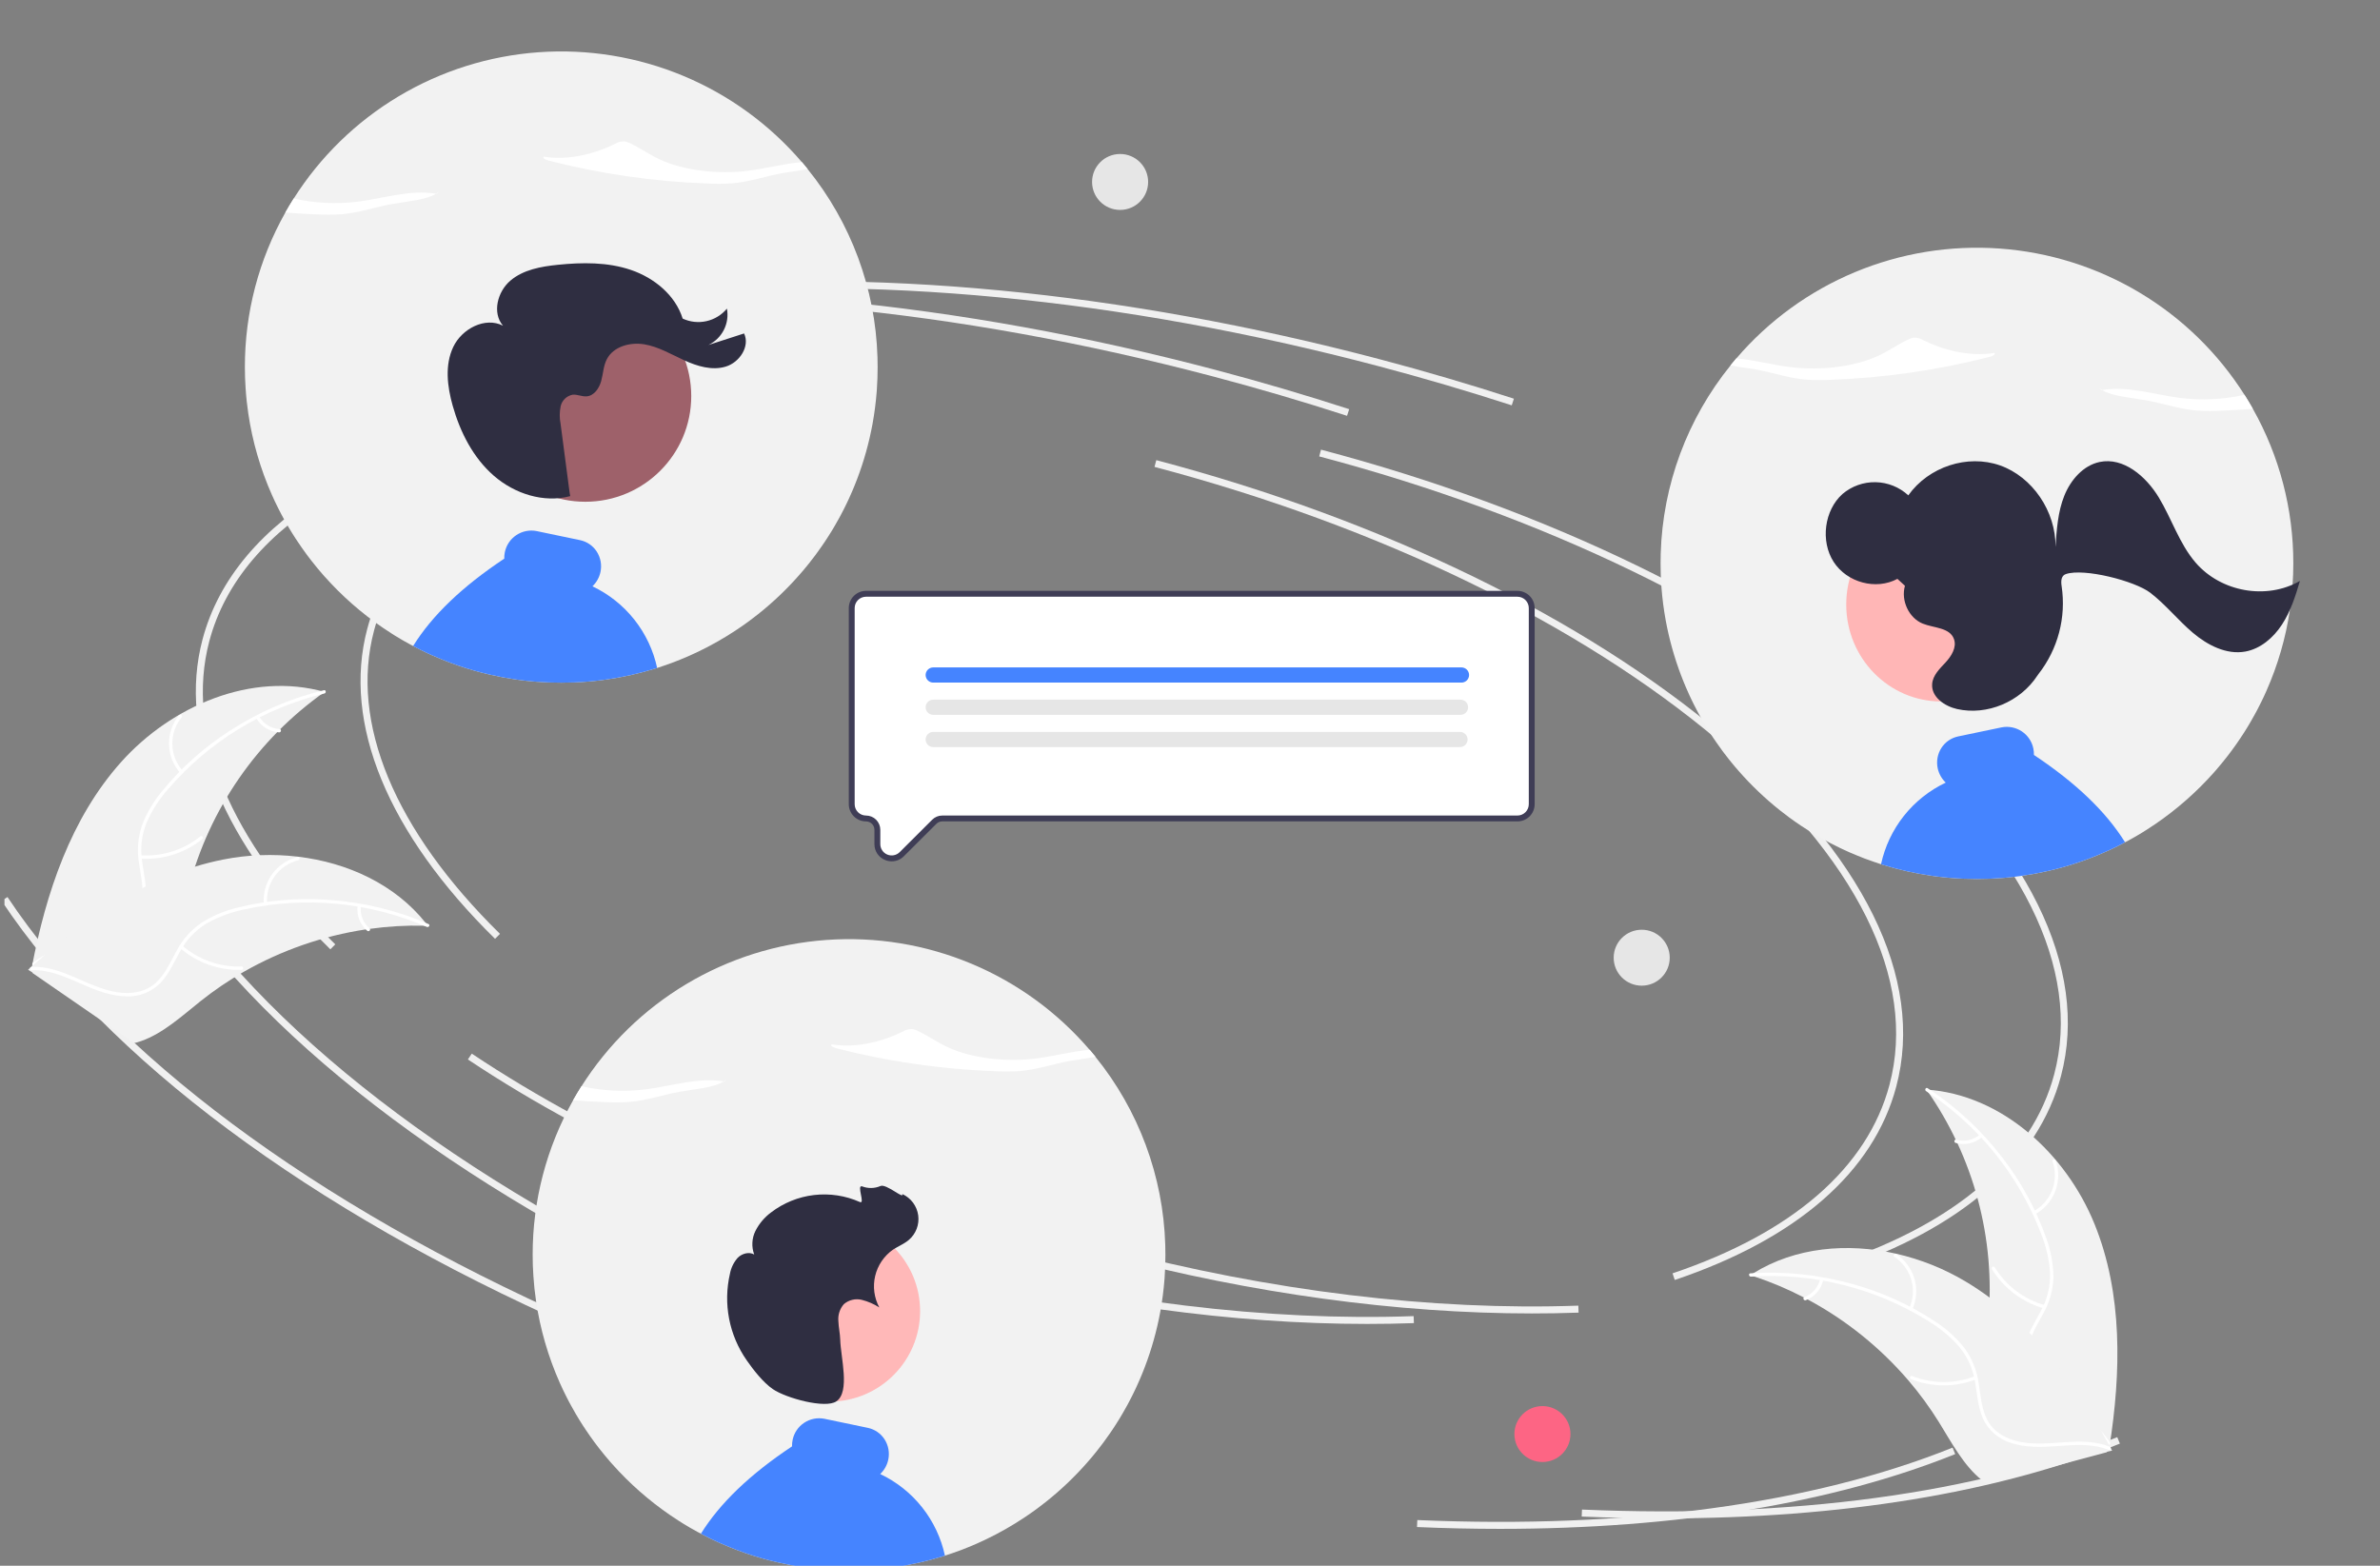 <svg width="266" height="175" viewBox="0 0 266 175" fill="none" xmlns="http://www.w3.org/2000/svg">
<rect x="0" y="0" width="266" height="175" fill="#808080" stroke="none"/>
<g clip-path="url(#clip0_6528_2854)">
<path d="M55.33 104.931C43.32 93.136 38.248 80.83 41.047 70.282C44.639 56.745 60.596 47.385 84.828 44.603L84.917 45.38C61.023 48.123 45.309 57.273 41.804 70.482C39.08 80.748 44.079 92.784 55.879 104.374L55.33 104.931Z" fill="#F0F0F0"/>
<path d="M171.204 146.801C156.215 146.801 139.927 144.579 123.749 140.306C103.742 135.021 85.397 127.045 70.699 117.239L71.135 116.59C85.762 126.348 104.025 134.288 123.949 139.55C141.954 144.306 160.094 146.51 176.402 145.928L176.43 146.709C174.708 146.771 172.966 146.802 171.204 146.801Z" fill="#F0F0F0"/>
<path d="M205.589 141.887L205.338 141.147C218.743 136.625 227.128 129.34 229.585 120.08C232.708 108.309 225.922 94.648 210.477 81.616C194.953 68.517 172.567 57.648 147.441 51.012L147.642 50.257C172.877 56.922 195.372 67.847 210.983 81.019C226.672 94.257 233.547 108.201 230.342 120.28C227.814 129.806 219.255 137.277 205.589 141.887Z" fill="#F0F0F0"/>
<path d="M82.494 147.128C53.042 134.096 30.347 117.188 18.59 99.519L19.242 99.087C30.918 116.633 53.494 133.441 82.811 146.414L82.494 147.128Z" fill="#F0F0F0"/>
<path d="M186.047 169.705C183.009 169.705 179.919 169.637 176.777 169.502L176.811 168.721C200.256 169.734 220.942 166.935 236.636 160.625L236.929 161.349C223.238 166.853 205.788 169.705 186.047 169.705Z" fill="#F0F0F0"/>
<path d="M168.959 45.304C164.091 43.723 159.084 42.251 154.077 40.928C125.263 33.318 96.939 30.615 72.165 33.115L72.086 32.338C96.952 29.83 125.373 32.538 154.277 40.172C159.298 41.499 164.32 42.975 169.201 44.561L168.959 45.304Z" fill="#F0F0F0"/>
<path d="M36.922 106.104C24.912 94.308 19.84 82.003 22.639 71.454C26.23 57.917 42.188 48.558 66.419 45.775L66.509 46.552C42.615 49.295 26.901 58.445 23.396 71.654C20.672 81.92 25.67 93.957 37.471 105.547L36.922 106.104Z" fill="#F0F0F0"/>
<path d="M152.798 147.973C137.809 147.973 121.521 145.751 105.342 141.478C85.335 136.193 66.991 128.217 52.293 118.411L52.728 117.762C67.356 127.52 85.619 135.46 105.543 140.722C123.548 145.478 141.688 147.682 157.996 147.1L158.024 147.881C156.302 147.943 154.56 147.973 152.798 147.973Z" fill="#F0F0F0"/>
<path d="M187.18 143.059L186.929 142.319C200.335 137.797 208.719 130.512 211.177 121.252C214.3 109.481 207.514 95.82 192.069 82.788C176.545 69.689 154.159 58.82 129.033 52.184L129.234 51.429C154.469 58.094 176.964 69.019 192.574 82.191C208.264 95.429 215.139 109.373 211.934 121.452C209.406 130.978 200.847 138.449 187.18 143.059Z" fill="#F0F0F0"/>
<path d="M64.088 148.3C34.636 135.268 11.941 118.36 0.184 100.691L0.836 100.259C12.512 117.805 35.088 134.613 64.405 147.585L64.088 148.3Z" fill="#F0F0F0"/>
<path d="M167.64 170.877C164.602 170.877 161.513 170.809 158.371 170.674L158.405 169.893C181.85 170.906 202.535 168.107 218.23 161.797L218.523 162.522C204.832 168.026 187.382 170.877 167.64 170.877Z" fill="#F0F0F0"/>
<path d="M150.551 46.476C145.683 44.895 140.676 43.423 135.669 42.1C106.855 34.49 78.53 31.788 53.757 34.288L53.678 33.51C78.544 31.002 106.965 33.711 135.869 41.345C140.89 42.671 145.911 44.148 150.793 45.733L150.551 46.476Z" fill="#F0F0F0"/>
<path d="M13.536 85.173C19.164 78.876 28.143 75.039 36.28 77.336C28.773 82.636 23.388 90.414 21.076 99.294C20.197 102.722 19.577 106.626 16.719 108.722C14.941 110.026 12.586 110.337 10.399 110.04C8.213 109.743 6.145 108.895 4.105 108.054L3.557 108.102C5.135 99.813 7.907 91.469 13.536 85.173Z" fill="#F2F2F2"/>
<path d="M36.253 77.511C29.45 79.155 23.339 82.895 18.788 88.2C17.788 89.325 16.972 90.6 16.37 91.979C15.827 93.34 15.659 94.822 15.884 96.27C16.067 97.625 16.411 98.989 16.261 100.364C16.173 101.067 15.938 101.743 15.57 102.349C15.202 102.955 14.71 103.476 14.126 103.878C12.697 104.919 10.979 105.386 9.282 105.784C7.399 106.226 5.435 106.655 3.9 107.904C3.714 108.056 3.489 107.759 3.675 107.608C6.346 105.435 10.059 105.714 13.015 104.136C14.394 103.399 15.559 102.243 15.842 100.658C16.09 99.271 15.736 97.864 15.539 96.494C15.299 95.085 15.408 93.638 15.857 92.28C16.387 90.876 17.153 89.572 18.121 88.423C20.26 85.803 22.798 83.535 25.643 81.702C28.879 79.592 32.452 78.05 36.209 77.142C36.441 77.086 36.484 77.456 36.253 77.511Z" fill="white"/>
<path d="M20.153 86.406C19.365 85.523 18.916 84.39 18.888 83.208C18.86 82.025 19.254 80.872 19.999 79.953C20.151 79.767 20.447 79.994 20.295 80.179C19.599 81.034 19.233 82.109 19.261 83.209C19.29 84.31 19.711 85.364 20.451 86.182C20.611 86.359 20.313 86.583 20.153 86.406Z" fill="white"/>
<path d="M15.701 95.596C18.119 95.756 20.508 95.001 22.392 93.482C22.578 93.331 22.803 93.628 22.616 93.779C20.653 95.356 18.165 96.136 15.65 95.964C15.41 95.947 15.463 95.579 15.701 95.596Z" fill="white"/>
<path d="M28.963 80.078C29.197 80.483 29.528 80.824 29.927 81.07C30.325 81.316 30.778 81.459 31.246 81.487C31.486 81.5 31.433 81.868 31.195 81.855C30.678 81.822 30.178 81.663 29.737 81.392C29.296 81.122 28.928 80.748 28.666 80.302C28.638 80.263 28.626 80.213 28.633 80.165C28.639 80.117 28.664 80.073 28.703 80.042C28.742 80.013 28.792 80 28.84 80.007C28.889 80.013 28.933 80.039 28.963 80.078Z" fill="white"/>
<path d="M47.829 103.474C47.679 103.469 47.529 103.465 47.377 103.464C45.36 103.417 43.343 103.535 41.346 103.815C41.191 103.834 41.034 103.856 40.88 103.879C36.075 104.604 31.446 106.214 27.229 108.625C25.552 109.586 23.951 110.672 22.439 111.876C20.351 113.538 18.22 115.506 15.776 116.357C15.522 116.449 15.263 116.525 14.999 116.585L3.656 108.766C3.64 108.735 3.621 108.707 3.604 108.676L3.137 108.385C3.21 108.317 3.288 108.249 3.362 108.182C3.404 108.142 3.449 108.105 3.492 108.065C3.521 108.04 3.55 108.014 3.575 107.989C3.585 107.981 3.595 107.972 3.603 107.966C3.627 107.941 3.653 107.921 3.676 107.899C4.11 107.515 4.548 107.134 4.988 106.755C4.99 106.752 4.99 106.752 4.994 106.751C8.361 103.873 11.997 101.249 15.918 99.259C16.035 99.2 16.155 99.137 16.278 99.081C18.05 98.194 19.892 97.453 21.785 96.865C22.823 96.547 23.876 96.281 24.94 96.069C27.692 95.526 30.512 95.418 33.297 95.749C38.85 96.41 44.128 98.836 47.569 103.142C47.657 103.252 47.743 103.361 47.829 103.474Z" fill="#F2F2F2"/>
<path d="M47.706 103.6C41.283 100.826 34.147 100.141 27.311 101.644C25.834 101.941 24.413 102.469 23.101 103.208C21.845 103.969 20.817 105.051 20.123 106.343C19.452 107.534 18.903 108.83 17.953 109.838C17.459 110.346 16.863 110.745 16.204 111.008C15.545 111.27 14.837 111.391 14.128 111.361C12.359 111.334 10.705 110.675 9.111 109.974C7.34 109.195 5.513 108.358 3.534 108.433C3.294 108.442 3.294 108.07 3.533 108.061C6.977 107.931 9.773 110.384 13.086 110.899C14.631 111.14 16.259 110.917 17.442 109.821C18.476 108.863 19.043 107.527 19.713 106.315C20.371 105.045 21.331 103.955 22.509 103.141C23.78 102.338 25.178 101.756 26.644 101.421C29.933 100.614 33.329 100.328 36.706 100.573C40.563 100.832 44.347 101.747 47.894 103.279C48.114 103.373 47.925 103.694 47.706 103.6Z" fill="white"/>
<path d="M29.482 101.031C29.385 99.852 29.711 98.678 30.401 97.717C31.092 96.756 32.103 96.072 33.253 95.786C33.486 95.729 33.586 96.087 33.352 96.144C32.281 96.409 31.34 97.046 30.698 97.942C30.057 98.838 29.758 99.933 29.854 101.03C29.875 101.269 29.502 101.268 29.482 101.031Z" fill="white"/>
<path d="M20.381 105.694C22.214 107.274 24.577 108.106 26.998 108.025C27.238 108.017 27.238 108.389 26.999 108.397C24.479 108.477 22.022 107.606 20.118 105.957C19.936 105.8 20.2 105.538 20.381 105.694Z" fill="white"/>
<path d="M40.333 101.27C40.275 101.734 40.334 102.205 40.504 102.64C40.673 103.076 40.949 103.462 41.305 103.766C41.489 103.92 41.224 104.183 41.042 104.029C40.65 103.692 40.346 103.265 40.157 102.784C39.969 102.303 39.901 101.784 39.96 101.271C39.962 101.222 39.982 101.175 40.016 101.141C40.051 101.106 40.097 101.086 40.146 101.084C40.196 101.085 40.243 101.104 40.278 101.139C40.313 101.174 40.333 101.221 40.333 101.27Z" fill="white"/>
<path d="M234.086 136.787C230.905 128.969 223.742 122.344 215.305 121.779C220.589 129.288 223.041 138.419 222.227 147.558C221.9 151.081 221.169 154.966 223.154 157.898C224.389 159.723 226.503 160.806 228.662 161.259C230.822 161.713 233.055 161.607 235.259 161.499L235.76 161.728C237.066 153.393 237.266 144.604 234.086 136.787Z" fill="#F2F2F2"/>
<path d="M215.27 121.953C221.123 125.782 225.619 131.353 228.117 137.876C228.68 139.271 229.019 140.746 229.122 142.246C229.175 143.71 228.834 145.162 228.134 146.45C227.505 147.665 226.722 148.834 226.4 150.18C226.246 150.871 226.24 151.587 226.382 152.281C226.524 152.975 226.812 153.631 227.227 154.206C228.222 155.665 229.683 156.681 231.147 157.625C232.772 158.673 234.476 159.735 235.502 161.426C235.626 161.631 235.937 161.427 235.813 161.222C234.029 158.28 230.439 157.298 228.187 154.82C227.136 153.664 226.428 152.185 226.695 150.597C226.929 149.208 227.736 148.001 228.383 146.777C229.084 145.53 229.469 144.131 229.503 142.702C229.477 141.201 229.196 139.716 228.671 138.31C227.539 135.125 225.912 132.138 223.85 129.458C221.514 126.385 218.668 123.734 215.436 121.62C215.235 121.489 215.071 121.823 215.27 121.953Z" fill="white"/>
<path d="M227.436 135.729C228.476 135.162 229.28 134.244 229.705 133.141C230.129 132.037 230.147 130.818 229.754 129.703C229.674 129.477 229.319 129.591 229.4 129.817C229.767 130.855 229.751 131.99 229.353 133.017C228.955 134.044 228.203 134.896 227.231 135.418C227.02 135.531 227.226 135.842 227.436 135.729Z" fill="white"/>
<path d="M228.531 145.877C226.201 145.217 224.205 143.705 222.942 141.642C222.817 141.438 222.506 141.642 222.631 141.846C223.949 143.99 226.029 145.559 228.456 146.241C228.687 146.305 228.762 145.941 228.531 145.877Z" fill="white"/>
<path d="M221.27 126.815C220.914 127.118 220.487 127.328 220.029 127.426C219.571 127.524 219.096 127.506 218.646 127.376C218.416 127.308 218.342 127.673 218.571 127.74C219.068 127.882 219.593 127.9 220.099 127.793C220.605 127.686 221.078 127.457 221.475 127.126C221.515 127.098 221.543 127.055 221.553 127.008C221.563 126.96 221.554 126.91 221.528 126.868C221.501 126.827 221.459 126.799 221.41 126.789C221.362 126.779 221.312 126.788 221.27 126.815Z" fill="white"/>
<path d="M195.621 142.523C195.764 142.569 195.906 142.616 196.05 142.665C197.965 143.298 199.825 144.085 201.612 145.018C201.752 145.088 201.892 145.161 202.029 145.235C206.31 147.529 210.128 150.597 213.287 154.282C214.543 155.749 215.685 157.31 216.703 158.95C218.11 161.216 219.454 163.784 221.469 165.405C221.677 165.577 221.896 165.736 222.124 165.88L235.441 162.32C235.467 162.296 235.494 162.276 235.521 162.253L236.059 162.135C236.012 162.047 235.962 161.956 235.916 161.868C235.889 161.817 235.859 161.766 235.832 161.715C235.813 161.681 235.794 161.647 235.779 161.615C235.773 161.604 235.767 161.593 235.761 161.584C235.746 161.553 235.729 161.525 235.715 161.496C235.435 160.989 235.152 160.483 234.864 159.979C234.863 159.976 234.863 159.976 234.86 159.973C232.659 156.133 230.118 152.443 227.096 149.255C227.005 149.159 226.913 149.06 226.816 148.966C225.446 147.536 223.961 146.22 222.376 145.032C221.506 144.384 220.604 143.781 219.673 143.224C217.264 141.79 214.644 140.743 211.91 140.121C206.458 138.882 200.669 139.396 195.977 142.298C195.857 142.372 195.74 142.446 195.621 142.523Z" fill="#F2F2F2"/>
<path d="M195.697 142.684C202.681 142.225 209.633 143.973 215.564 147.681C216.856 148.456 218.016 149.43 219.003 150.566C219.929 151.703 220.533 153.068 220.752 154.517C220.983 155.864 221.063 157.268 221.618 158.536C221.912 159.181 222.339 159.756 222.871 160.224C223.404 160.693 224.029 161.044 224.707 161.254C226.382 161.821 228.162 161.755 229.9 161.629C231.83 161.49 233.833 161.314 235.672 162.048C235.895 162.137 236.02 161.787 235.798 161.698C232.598 160.421 229.138 161.793 225.845 161.168C224.308 160.876 222.85 160.121 222.105 158.692C221.454 157.442 221.37 155.994 221.148 154.628C220.955 153.211 220.418 151.863 219.583 150.701C218.657 149.519 217.536 148.502 216.268 147.695C213.442 145.832 210.341 144.424 207.077 143.522C203.357 142.473 199.485 142.065 195.628 142.318C195.39 142.334 195.46 142.7 195.697 142.684Z" fill="white"/>
<path d="M213.724 146.375C214.212 145.297 214.301 144.082 213.974 142.946C213.647 141.809 212.926 140.826 211.939 140.171C211.739 140.039 211.524 140.343 211.725 140.475C212.645 141.083 213.316 141.999 213.619 143.058C213.921 144.117 213.834 145.249 213.373 146.249C213.273 146.467 213.625 146.591 213.724 146.375Z" fill="white"/>
<path d="M220.724 153.818C218.465 154.691 215.959 154.683 213.706 153.795C213.482 153.707 213.357 154.057 213.58 154.145C215.926 155.065 218.534 155.068 220.883 154.154C221.107 154.067 220.946 153.731 220.724 153.818Z" fill="white"/>
<path d="M203.422 142.961C203.32 143.417 203.106 143.841 202.799 144.194C202.493 144.547 202.103 144.819 201.665 144.985C201.44 145.069 201.601 145.405 201.824 145.321C202.307 145.136 202.737 144.835 203.077 144.445C203.416 144.056 203.655 143.589 203.772 143.086C203.787 143.04 203.784 142.989 203.763 142.945C203.742 142.901 203.705 142.866 203.66 142.849C203.613 142.832 203.562 142.835 203.517 142.856C203.473 142.877 203.438 142.915 203.422 142.961Z" fill="white"/>
<path d="M172.389 163.406C174.119 163.406 175.522 162.006 175.522 160.28C175.522 158.554 174.119 157.154 172.389 157.154C170.659 157.154 169.256 158.554 169.256 160.28C169.256 162.006 170.659 163.406 172.389 163.406Z" fill="#FD6584"/>
<path d="M183.485 110.166C185.215 110.166 186.618 108.766 186.618 107.04C186.618 105.314 185.215 103.914 183.485 103.914C181.754 103.914 180.352 105.314 180.352 107.04C180.352 108.766 181.754 110.166 183.485 110.166Z" fill="#E6E6E6"/>
<path d="M125.188 23.462C126.918 23.462 128.321 22.062 128.321 20.336C128.321 18.609 126.918 17.21 125.188 17.21C123.457 17.21 122.055 18.609 122.055 20.336C122.055 22.062 123.457 23.462 125.188 23.462Z" fill="#E6E6E6"/>
<path d="M59.533 140.242C59.533 141.038 59.559 141.833 59.615 142.622C59.674 143.565 59.776 144.502 59.914 145.432C60.377 148.563 61.263 151.618 62.546 154.512C62.612 154.656 62.677 154.8 62.743 154.944L62.842 155.16C62.874 155.232 62.91 155.304 62.943 155.373C62.989 155.468 63.032 155.56 63.078 155.652C63.134 155.766 63.189 155.881 63.248 155.995C63.255 156.008 63.262 156.025 63.272 156.041C63.321 156.139 63.367 156.234 63.419 156.333C63.429 156.354 63.44 156.375 63.452 156.395C63.508 156.506 63.567 156.621 63.626 156.732C63.692 156.85 63.754 156.971 63.82 157.089C63.977 157.381 64.141 157.669 64.309 157.957C64.358 158.042 64.407 158.127 64.46 158.212C64.506 158.291 64.552 158.369 64.601 158.448C64.634 158.5 64.666 158.556 64.699 158.608C64.752 158.697 64.804 158.782 64.86 158.87C64.981 159.064 65.106 159.257 65.228 159.45H65.231C65.287 159.538 65.346 159.627 65.405 159.712V159.715C65.579 159.977 65.759 160.239 65.94 160.498L65.941 160.498L65.942 160.499L65.943 160.5L65.943 160.501C66.088 160.711 66.239 160.914 66.386 161.117V161.12C66.485 161.248 66.58 161.379 66.678 161.506C66.757 161.611 66.839 161.719 66.921 161.824C66.938 161.847 66.957 161.867 66.974 161.889V161.893C66.997 161.922 67.02 161.948 67.043 161.978C67.391 162.423 67.749 162.859 68.119 163.284L68.178 163.353C68.198 163.376 68.221 163.399 68.24 163.425C68.273 163.461 68.303 163.497 68.336 163.533C68.365 163.569 68.398 163.605 68.431 163.641C70.359 165.808 72.544 167.731 74.939 169.368C75.258 169.588 75.582 169.801 75.907 170.007C75.99 170.059 76.072 170.112 76.154 170.161C76.177 170.177 76.203 170.194 76.226 170.21C76.272 170.236 76.314 170.262 76.36 170.292C76.403 170.318 76.446 170.344 76.492 170.37C76.666 170.478 76.843 170.583 77.02 170.688C77.063 170.714 77.109 170.74 77.155 170.767C77.197 170.79 77.243 170.816 77.289 170.842C77.289 170.845 77.289 170.845 77.293 170.845H77.296V170.848H77.299C77.519 170.976 77.742 171.101 77.969 171.222C78.09 171.287 78.215 171.356 78.339 171.418C78.622 171.572 78.907 171.719 79.193 171.86C79.294 171.909 79.4 171.959 79.501 172.011C79.587 172.05 79.672 172.093 79.757 172.132C79.784 172.145 79.806 172.155 79.829 172.168C79.902 172.201 79.971 172.234 80.043 172.266C80.122 172.302 80.2 172.338 80.276 172.374C80.365 172.414 80.45 172.453 80.538 172.489C80.867 172.636 81.198 172.777 81.53 172.911C82.718 173.397 83.932 173.817 85.166 174.169C85.222 174.185 85.281 174.202 85.34 174.218C85.868 174.365 86.4 174.5 86.935 174.621C87.871 174.837 88.815 175.014 89.768 175.151H89.774C89.889 175.168 90.001 175.184 90.115 175.2C90.125 175.2 90.135 175.204 90.148 175.204C90.148 175.207 90.148 175.207 90.152 175.204C90.276 175.22 90.404 175.236 90.529 175.253C90.537 175.255 90.546 175.256 90.555 175.256C90.674 175.272 90.795 175.285 90.913 175.298C91.041 175.312 91.169 175.325 91.297 175.338C91.395 175.348 91.494 175.357 91.592 175.367C91.601 175.37 91.61 175.371 91.619 175.371C91.707 175.377 91.796 175.387 91.885 175.393H91.898C91.973 175.4 92.052 175.407 92.127 175.413C93.043 175.485 93.962 175.518 94.894 175.518C95.902 175.518 96.903 175.479 97.891 175.393H97.9C98.114 175.374 98.324 175.354 98.534 175.335C98.59 175.328 98.642 175.325 98.698 175.318C98.708 175.318 98.721 175.315 98.731 175.315C98.747 175.312 98.764 175.312 98.783 175.308C98.792 175.309 98.801 175.308 98.81 175.305C98.882 175.298 98.954 175.289 99.03 175.282L99.276 175.253C99.358 175.243 99.44 175.23 99.522 175.22C99.542 175.217 99.558 175.217 99.578 175.213C99.637 175.207 99.696 175.197 99.755 175.187C99.784 175.184 99.814 175.181 99.84 175.177C99.899 175.168 99.955 175.161 100.014 175.151H100.017C101.818 174.892 103.596 174.493 105.334 173.956C105.426 173.926 105.518 173.9 105.61 173.871C105.613 173.871 105.617 173.868 105.62 173.868C105.646 173.858 105.676 173.851 105.702 173.841C105.948 173.763 106.191 173.681 106.434 173.596C106.769 173.484 107.1 173.363 107.432 173.239C107.52 173.203 107.609 173.17 107.697 173.134C107.878 173.065 108.055 172.993 108.232 172.921C108.534 172.8 108.836 172.672 109.135 172.541C109.414 172.417 109.69 172.293 109.965 172.162C109.972 172.158 109.982 172.158 109.988 172.152C110.051 172.122 110.113 172.093 110.172 172.063H110.175C111.687 171.34 113.145 170.509 114.537 169.578C114.984 169.28 115.423 168.972 115.857 168.655C116.205 168.396 116.546 168.134 116.887 167.865C118.571 166.529 120.13 165.043 121.545 163.425V163.422C121.646 163.311 121.741 163.196 121.84 163.081C121.856 163.065 121.869 163.049 121.883 163.036C121.945 162.96 122.004 162.888 122.066 162.816V162.813C122.148 162.718 122.23 162.62 122.309 162.521C122.329 162.499 122.345 162.479 122.362 162.459V162.456C122.427 162.377 122.49 162.299 122.555 162.217C122.588 162.178 122.618 162.138 122.651 162.099V162.096C122.844 161.853 123.031 161.611 123.218 161.362C123.268 161.297 123.317 161.228 123.369 161.159C123.606 160.842 123.835 160.517 124.059 160.193V160.19C124.144 160.069 124.226 159.944 124.311 159.823C124.393 159.699 124.475 159.574 124.557 159.45C124.639 159.319 124.725 159.191 124.807 159.06L124.817 159.041C124.899 158.916 124.981 158.785 125.06 158.658C125.122 158.553 125.184 158.451 125.247 158.35C125.286 158.281 125.329 158.212 125.368 158.14C125.384 158.118 125.398 158.095 125.411 158.071C125.503 157.911 125.595 157.751 125.686 157.59C125.795 157.403 125.9 157.214 126.005 157.024C126.044 156.945 126.087 156.866 126.13 156.788C126.146 156.762 126.159 156.735 126.172 156.709C126.221 156.618 126.271 156.523 126.317 156.428C126.366 156.336 126.415 156.241 126.464 156.146C126.51 156.054 126.559 155.959 126.605 155.864C126.642 155.792 126.674 155.72 126.71 155.648C126.713 155.642 126.716 155.637 126.72 155.632C126.737 155.596 126.753 155.563 126.766 155.53C126.77 155.525 126.774 155.52 126.776 155.514C126.812 155.442 126.845 155.367 126.881 155.295C126.927 155.2 126.97 155.101 127.016 155.007C127.045 154.941 127.078 154.872 127.108 154.804C127.15 154.709 127.196 154.614 127.236 154.515C127.282 154.417 127.324 154.319 127.367 154.217C127.379 154.193 127.39 154.168 127.4 154.142C127.423 154.096 127.439 154.05 127.459 154.005C127.511 153.883 127.564 153.759 127.613 153.638C127.672 153.5 127.728 153.359 127.78 153.222C127.833 153.094 127.882 152.963 127.931 152.832L127.951 152.786C128.716 150.777 129.296 148.702 129.684 146.588V146.585C129.903 145.377 130.06 144.16 130.153 142.937C130.157 142.868 130.163 142.803 130.166 142.737C130.226 141.909 130.252 141.077 130.252 140.242C130.252 139.872 130.245 139.505 130.235 139.138C130.006 131.468 127.265 124.084 122.431 118.116C122.326 117.985 122.221 117.854 122.112 117.723C122.004 117.592 121.892 117.465 121.784 117.337C118.186 113.133 113.649 109.832 108.537 107.699C103.426 105.565 97.883 104.66 92.357 105.057C86.831 105.453 81.475 107.139 76.722 109.979C71.968 112.819 67.95 116.733 64.991 121.407C64.831 121.662 64.67 121.921 64.515 122.18C64.358 122.442 64.207 122.704 64.056 122.969C61.083 128.242 59.525 134.192 59.533 140.242Z" fill="#F2F2F2"/>
<path d="M93.491 117.168C99.305 118.656 105.264 119.514 111.263 119.727C112.17 119.776 113.079 119.77 113.986 119.709C115.978 119.541 117.684 118.917 119.584 118.575C120.498 118.412 121.515 118.292 122.435 118.115C122.222 117.852 122.006 117.592 121.786 117.336C119.803 117.503 117.789 118.05 115.782 118.304C112.37 118.737 108.548 118.254 105.962 117.063C104.707 116.485 103.746 115.764 102.496 115.183C102.326 115.096 102.141 115.04 101.952 115.017C101.591 115.006 101.235 115.098 100.925 115.283C98.828 116.339 95.782 117.198 92.955 116.725C92.744 116.89 93.145 117.077 93.491 117.168Z" fill="white"/>
<path d="M80.98 120.887C80.954 120.882 80.928 120.878 80.902 120.874C81.011 120.806 81.113 120.729 81.208 120.644L80.98 120.887Z" fill="white"/>
<path d="M64.057 122.971C65.237 123.065 66.424 123.135 67.617 123.181C68.524 123.23 69.434 123.224 70.34 123.162C72.332 122.994 74.038 122.371 75.938 122.029C77.68 121.717 79.796 121.567 80.902 120.873C78.044 120.38 75.083 121.385 72.136 121.758C69.752 122.051 67.336 121.932 64.993 121.407C64.667 121.919 64.355 122.44 64.057 122.971Z" fill="white"/>
<path d="M78.338 171.418C78.62 171.572 78.906 171.719 79.191 171.86C79.293 171.909 79.398 171.959 79.5 172.011C79.585 172.05 79.67 172.093 79.756 172.132C79.782 172.145 79.805 172.155 79.828 172.168C79.9 172.201 79.969 172.234 80.041 172.266C80.12 172.302 80.199 172.338 80.274 172.374C80.363 172.414 80.448 172.453 80.537 172.489C80.865 172.636 81.197 172.777 81.528 172.911C82.716 173.397 83.93 173.817 85.165 174.169C85.22 174.185 85.279 174.202 85.338 174.218C85.867 174.365 86.399 174.5 86.934 174.621C87.869 174.837 88.813 175.014 89.766 175.151H89.773C89.888 175.168 89.999 175.184 90.114 175.2C90.124 175.2 90.134 175.204 90.147 175.204C90.147 175.207 90.147 175.207 90.15 175.204C90.275 175.22 90.403 175.236 90.528 175.253C90.536 175.255 90.545 175.256 90.554 175.256C90.672 175.272 90.793 175.285 90.912 175.298C91.04 175.312 91.168 175.325 91.296 175.338C91.394 175.348 91.492 175.357 91.591 175.367C91.599 175.37 91.608 175.371 91.617 175.371C91.706 175.377 91.794 175.387 91.883 175.393H91.896C91.972 175.4 92.05 175.407 92.126 175.413C93.041 175.485 93.96 175.518 94.893 175.518C95.9 175.518 96.901 175.479 97.889 175.393H97.899C98.112 175.374 98.322 175.354 98.532 175.335C98.588 175.328 98.641 175.325 98.697 175.318C98.706 175.318 98.719 175.315 98.729 175.315C98.746 175.312 98.762 175.312 98.782 175.308C98.791 175.309 98.8 175.308 98.808 175.305C98.88 175.298 98.953 175.289 99.028 175.282L99.274 175.253C99.356 175.243 99.438 175.23 99.52 175.22C99.54 175.217 99.556 175.217 99.576 175.213C99.635 175.207 99.694 175.197 99.753 175.187C99.783 175.184 99.812 175.181 99.839 175.177C99.898 175.168 99.954 175.161 100.013 175.151H100.016C101.817 174.892 103.595 174.493 105.333 173.956C105.425 173.926 105.517 173.9 105.609 173.871C105.185 171.899 104.312 170.051 103.059 168.469C101.805 166.887 100.204 165.614 98.378 164.748C98.83 164.319 99.142 163.765 99.274 163.157C99.359 162.765 99.366 162.36 99.294 161.966C99.222 161.571 99.072 161.195 98.854 160.858C98.428 160.206 97.76 159.749 96.996 159.588L92.132 158.572C91.349 158.42 90.538 158.582 89.874 159.024C89.21 159.465 88.748 160.15 88.588 160.93C88.538 161.169 88.516 161.413 88.522 161.657C83.839 164.768 80.468 167.993 78.338 171.418Z" fill="#4584FF"/>
<path d="M92.702 156.656C98.299 156.656 102.835 152.129 102.835 146.546C102.835 140.962 98.299 136.436 92.702 136.436C87.105 136.436 82.568 140.962 82.568 146.546C82.568 152.129 87.105 156.656 92.702 156.656Z" fill="#FFB8B8"/>
<path d="M86.383 155.263C85.303 154.526 84.199 153.111 83.463 152.05C82.486 150.656 81.815 149.073 81.491 147.403C81.167 145.733 81.199 144.014 81.584 142.357C81.706 141.695 82.008 141.078 82.456 140.574C82.933 140.103 83.713 139.88 84.295 140.213C84.136 139.788 84.066 139.335 84.09 138.883C84.113 138.43 84.229 137.987 84.43 137.58C84.84 136.769 85.433 136.064 86.163 135.521C87.559 134.449 89.22 133.773 90.97 133.567C92.72 133.36 94.494 133.63 96.102 134.347C96.735 134.64 95.696 132.38 96.358 132.598C97.016 132.852 97.748 132.839 98.397 132.562C99.02 132.249 101.085 134.109 100.846 133.455C101.319 133.669 101.73 133.999 102.041 134.414C102.351 134.83 102.551 135.317 102.623 135.83C102.694 136.343 102.634 136.866 102.448 137.35C102.262 137.834 101.956 138.263 101.559 138.597C101.036 139.037 100.383 139.291 99.811 139.665C98.807 140.369 98.097 141.415 97.814 142.606C97.531 143.797 97.695 145.05 98.275 146.129C97.672 145.743 97.011 145.456 96.317 145.28C95.969 145.195 95.606 145.195 95.257 145.278C94.909 145.362 94.585 145.527 94.314 145.761C94.087 146.02 93.915 146.322 93.81 146.65C93.705 146.977 93.668 147.323 93.701 147.665C93.724 148.351 93.887 149.027 93.906 149.713C93.959 151.727 95.04 155.555 93.475 156.625C92.241 157.47 87.859 156.268 86.383 155.263Z" fill="#2F2E41"/>
<path d="M99.669 95.942C99.456 95.941 99.244 95.898 99.047 95.816C98.754 95.698 98.502 95.495 98.326 95.232C98.15 94.97 98.058 94.66 98.061 94.344V92.744C98.061 92.408 97.927 92.086 97.689 91.849C97.452 91.612 97.129 91.478 96.793 91.478C96.369 91.477 95.963 91.309 95.664 91.01C95.364 90.712 95.196 90.307 95.195 89.884V67.96C95.196 67.537 95.364 67.132 95.664 66.834C95.963 66.535 96.369 66.367 96.792 66.366H169.597C170.021 66.367 170.427 66.535 170.726 66.834C171.026 67.132 171.194 67.537 171.195 67.96V89.884C171.194 90.307 171.026 90.712 170.726 91.01C170.427 91.309 170.021 91.477 169.597 91.478H105.316C105.15 91.477 104.984 91.51 104.83 91.573C104.676 91.637 104.536 91.731 104.419 91.849L100.788 95.471C100.642 95.619 100.468 95.737 100.276 95.818C100.084 95.899 99.877 95.941 99.669 95.942Z" fill="white"/>
<path d="M99.667 96.269C99.41 96.269 99.156 96.218 98.92 96.119C98.566 95.977 98.263 95.731 98.051 95.415C97.839 95.098 97.727 94.725 97.731 94.344V92.744C97.731 92.496 97.632 92.257 97.456 92.081C97.279 91.905 97.04 91.806 96.791 91.805C96.28 91.805 95.791 91.602 95.43 91.242C95.069 90.882 94.866 90.394 94.865 89.884V67.96C94.866 67.451 95.069 66.963 95.43 66.602C95.791 66.242 96.28 66.04 96.791 66.039H169.595C170.106 66.04 170.595 66.242 170.956 66.602C171.317 66.963 171.52 67.451 171.521 67.96V89.884C171.52 90.394 171.317 90.882 170.956 91.242C170.595 91.602 170.106 91.805 169.595 91.805H105.314C105.191 91.805 105.068 91.829 104.954 91.876C104.84 91.924 104.736 91.993 104.649 92.081L101.018 95.703C100.842 95.882 100.632 96.024 100.4 96.121C100.168 96.218 99.919 96.269 99.667 96.269ZM96.791 66.694C96.454 66.694 96.132 66.828 95.894 67.065C95.656 67.303 95.522 67.624 95.522 67.96V89.884C95.522 90.22 95.656 90.542 95.894 90.779C96.132 91.017 96.454 91.15 96.791 91.151C97.214 91.151 97.62 91.319 97.92 91.618C98.219 91.917 98.387 92.322 98.388 92.744V94.344C98.388 94.595 98.462 94.84 98.602 95.048C98.741 95.256 98.939 95.418 99.171 95.514C99.403 95.61 99.658 95.635 99.904 95.586C100.151 95.537 100.377 95.417 100.554 95.24L104.185 91.618C104.333 91.469 104.509 91.351 104.703 91.271C104.897 91.191 105.105 91.15 105.314 91.151H169.595C169.932 91.15 170.255 91.017 170.492 90.779C170.73 90.542 170.864 90.22 170.865 89.884V67.96C170.864 67.624 170.73 67.303 170.492 67.065C170.254 66.828 169.932 66.694 169.595 66.694L96.791 66.694Z" fill="#3F3D56"/>
<path d="M163.341 76.292H104.303C104.078 76.292 103.862 76.203 103.702 76.043C103.543 75.884 103.453 75.669 103.453 75.444C103.453 75.219 103.543 75.003 103.702 74.844C103.862 74.685 104.078 74.595 104.303 74.595H163.341C163.566 74.595 163.782 74.685 163.942 74.844C164.101 75.003 164.191 75.219 164.191 75.444C164.191 75.669 164.101 75.884 163.942 76.043C163.782 76.203 163.566 76.292 163.341 76.292Z" fill="#4584FF"/>
<path d="M163.232 79.896H104.303C104.078 79.896 103.862 79.807 103.702 79.648C103.543 79.489 103.453 79.273 103.453 79.048C103.453 78.823 103.543 78.607 103.702 78.448C103.862 78.289 104.078 78.2 104.303 78.2H163.232C163.458 78.2 163.674 78.289 163.833 78.448C163.993 78.607 164.082 78.823 164.082 79.048C164.082 79.273 163.993 79.489 163.833 79.648C163.674 79.807 163.458 79.896 163.232 79.896Z" fill="#E6E6E6"/>
<path d="M163.173 83.5H104.303C104.078 83.5 103.862 83.411 103.702 83.252C103.543 83.093 103.453 82.877 103.453 82.652C103.453 82.427 103.543 82.211 103.702 82.052C103.862 81.893 104.078 81.804 104.303 81.804H163.173C163.399 81.804 163.615 81.893 163.775 82.052C163.934 82.211 164.024 82.427 164.024 82.652C164.024 82.877 163.934 83.093 163.775 83.252C163.615 83.411 163.399 83.5 163.173 83.5Z" fill="#E6E6E6"/>
<path d="M256.312 62.964C256.312 63.76 256.286 64.555 256.23 65.345C256.171 66.288 256.069 67.224 255.932 68.154C255.468 71.285 254.583 74.34 253.299 77.234C253.234 77.378 253.168 77.522 253.103 77.666L253.004 77.883C252.971 77.955 252.935 78.027 252.902 78.095C252.856 78.19 252.814 78.282 252.768 78.374C252.712 78.488 252.656 78.603 252.597 78.718C252.59 78.731 252.584 78.747 252.574 78.763C252.525 78.862 252.479 78.957 252.426 79.055C252.417 79.076 252.406 79.097 252.394 79.117C252.338 79.228 252.279 79.343 252.22 79.454C252.154 79.572 252.092 79.693 252.026 79.811C251.868 80.103 251.704 80.391 251.537 80.679C251.488 80.764 251.438 80.849 251.386 80.934C251.34 81.013 251.294 81.092 251.245 81.17C251.212 81.223 251.179 81.278 251.146 81.331C251.094 81.419 251.041 81.504 250.986 81.593C250.864 81.786 250.739 81.979 250.618 82.172H250.615C250.559 82.261 250.5 82.349 250.441 82.434V82.437C250.267 82.699 250.086 82.961 249.906 83.22C249.905 83.22 249.905 83.22 249.904 83.22C249.904 83.22 249.904 83.221 249.903 83.221C249.903 83.221 249.903 83.222 249.903 83.222C249.903 83.222 249.902 83.223 249.902 83.223C249.758 83.433 249.607 83.636 249.459 83.839V83.842C249.361 83.97 249.266 84.101 249.167 84.228C249.089 84.333 249.006 84.441 248.924 84.546C248.908 84.569 248.888 84.589 248.872 84.612V84.615C248.849 84.644 248.826 84.671 248.803 84.7C248.455 85.145 248.096 85.581 247.726 86.007L247.667 86.075C247.648 86.098 247.625 86.121 247.605 86.147C247.572 86.183 247.543 86.219 247.51 86.255C247.48 86.291 247.447 86.328 247.415 86.364C245.487 88.53 243.301 90.453 240.906 92.091C240.588 92.31 240.263 92.523 239.938 92.729C239.856 92.781 239.774 92.834 239.692 92.883C239.669 92.899 239.643 92.916 239.62 92.932C239.574 92.958 239.531 92.984 239.485 93.014C239.443 93.04 239.4 93.066 239.354 93.093C239.18 93.201 239.003 93.305 238.826 93.41C238.783 93.436 238.737 93.463 238.691 93.489C238.648 93.512 238.602 93.538 238.556 93.564C238.556 93.567 238.556 93.567 238.553 93.567H238.55V93.571H238.547C238.327 93.698 238.103 93.823 237.877 93.944C237.756 94.009 237.631 94.078 237.506 94.14C237.224 94.294 236.938 94.442 236.653 94.582C236.551 94.632 236.446 94.681 236.344 94.733C236.259 94.772 236.174 94.815 236.088 94.854C236.062 94.867 236.039 94.877 236.016 94.89C235.944 94.923 235.875 94.956 235.803 94.989C235.724 95.025 235.645 95.061 235.57 95.097C235.481 95.136 235.396 95.175 235.307 95.211C234.979 95.359 234.647 95.499 234.316 95.634C233.128 96.119 231.914 96.539 230.679 96.891C230.624 96.907 230.565 96.924 230.505 96.94C229.977 97.087 229.445 97.222 228.91 97.343C227.975 97.559 227.031 97.736 226.078 97.873H226.071C225.957 97.89 225.845 97.906 225.73 97.922C225.72 97.922 225.71 97.926 225.697 97.926C225.697 97.929 225.697 97.929 225.694 97.926C225.569 97.942 225.441 97.959 225.317 97.975C225.308 97.977 225.299 97.978 225.29 97.978C225.172 97.995 225.051 98.008 224.933 98.021C224.805 98.034 224.677 98.047 224.549 98.06C224.45 98.07 224.352 98.08 224.253 98.089C224.245 98.092 224.236 98.094 224.227 98.093C224.138 98.099 224.05 98.109 223.961 98.116H223.948C223.872 98.122 223.794 98.129 223.718 98.135C222.802 98.207 221.883 98.24 220.951 98.24C219.944 98.24 218.943 98.201 217.955 98.116H217.945C217.732 98.096 217.522 98.076 217.312 98.057C217.256 98.05 217.203 98.047 217.147 98.04C217.138 98.04 217.125 98.037 217.115 98.037C217.098 98.034 217.082 98.034 217.062 98.031C217.053 98.031 217.044 98.03 217.036 98.027C216.964 98.021 216.891 98.011 216.816 98.004L216.57 97.975C216.488 97.965 216.406 97.952 216.324 97.942C216.304 97.939 216.288 97.939 216.268 97.936C216.209 97.929 216.15 97.919 216.091 97.909C216.061 97.906 216.032 97.903 216.005 97.9C215.946 97.89 215.89 97.883 215.831 97.873H215.828C214.027 97.615 212.249 97.215 210.511 96.678C210.419 96.649 210.327 96.623 210.235 96.593C210.232 96.593 210.229 96.59 210.226 96.59C210.199 96.58 210.17 96.573 210.144 96.564C209.897 96.485 209.655 96.403 209.412 96.318C209.077 96.207 208.745 96.085 208.414 95.961C208.325 95.925 208.237 95.892 208.148 95.856C207.968 95.787 207.79 95.715 207.613 95.643C207.311 95.522 207.009 95.394 206.711 95.264C206.432 95.139 206.156 95.015 205.88 94.884C205.874 94.88 205.864 94.88 205.857 94.874C205.795 94.844 205.732 94.815 205.673 94.785H205.67C204.159 94.062 202.701 93.231 201.308 92.3C200.862 92.002 200.422 91.694 199.989 91.377C199.641 91.118 199.3 90.856 198.958 90.588C197.274 89.251 195.716 87.765 194.301 86.147V86.144C194.199 86.033 194.104 85.918 194.006 85.804C193.989 85.787 193.976 85.771 193.963 85.758C193.901 85.682 193.842 85.61 193.779 85.538V85.535C193.697 85.44 193.615 85.342 193.536 85.244C193.517 85.221 193.5 85.201 193.484 85.181V85.178C193.418 85.1 193.356 85.021 193.29 84.939C193.257 84.9 193.228 84.861 193.195 84.821V84.818C193.001 84.576 192.814 84.333 192.627 84.085C192.578 84.019 192.529 83.95 192.476 83.881C192.24 83.564 192.01 83.24 191.787 82.915V82.912C191.702 82.791 191.62 82.667 191.534 82.546C191.452 82.421 191.37 82.297 191.288 82.172C191.206 82.041 191.121 81.913 191.039 81.782L191.029 81.763C190.947 81.638 190.865 81.507 190.786 81.38C190.724 81.275 190.661 81.173 190.599 81.072C190.56 81.003 190.517 80.934 190.477 80.862C190.462 80.84 190.448 80.817 190.435 80.794C190.343 80.633 190.251 80.473 190.159 80.312C190.051 80.126 189.946 79.936 189.841 79.746C189.801 79.667 189.759 79.589 189.716 79.51C189.7 79.484 189.686 79.458 189.673 79.431C189.624 79.34 189.575 79.245 189.529 79.15C189.48 79.058 189.43 78.963 189.381 78.868C189.335 78.776 189.286 78.682 189.24 78.587C189.204 78.515 189.171 78.442 189.135 78.371C189.133 78.365 189.129 78.359 189.125 78.354C189.109 78.318 189.092 78.285 189.079 78.253C189.075 78.248 189.072 78.242 189.069 78.236C189.033 78.164 189.001 78.089 188.964 78.017C188.918 77.922 188.876 77.824 188.83 77.729C188.8 77.663 188.768 77.594 188.738 77.526C188.695 77.431 188.649 77.336 188.61 77.237C188.564 77.139 188.521 77.041 188.479 76.939C188.466 76.915 188.455 76.89 188.446 76.864C188.423 76.818 188.406 76.772 188.387 76.727C188.334 76.606 188.282 76.481 188.233 76.36C188.173 76.222 188.118 76.082 188.065 75.944C188.013 75.816 187.963 75.685 187.914 75.554L187.894 75.509C187.13 73.499 186.55 71.424 186.162 69.31V69.307C185.943 68.1 185.786 66.882 185.692 65.659C185.689 65.59 185.682 65.525 185.679 65.459C185.62 64.631 185.594 63.799 185.594 62.964C185.594 62.594 185.6 62.227 185.61 61.861C185.839 54.191 188.581 46.806 193.415 40.838C193.52 40.707 193.625 40.576 193.733 40.445C193.842 40.314 193.953 40.187 194.061 40.059C197.659 35.855 202.197 32.554 207.308 30.421C212.42 28.288 217.962 27.383 223.489 27.779C229.015 28.175 234.371 29.861 239.124 32.701C243.877 35.541 247.896 39.456 250.854 44.129C251.015 44.385 251.176 44.643 251.33 44.902C251.488 45.164 251.639 45.426 251.79 45.691C254.763 50.964 256.321 56.914 256.312 62.964Z" fill="#F2F2F2"/>
<path d="M222.358 39.89C216.543 41.379 210.585 42.237 204.586 42.449C203.679 42.498 202.769 42.492 201.863 42.431C199.871 42.264 198.165 41.639 196.265 41.298C195.351 41.134 194.334 41.014 193.414 40.837C193.627 40.575 193.843 40.315 194.063 40.058C196.046 40.225 198.06 40.772 200.067 41.027C203.478 41.459 207.301 40.977 209.887 39.785C211.142 39.207 212.103 38.486 213.353 37.905C213.523 37.818 213.707 37.762 213.897 37.739C214.258 37.728 214.614 37.821 214.924 38.005C217.021 39.061 220.067 39.92 222.894 39.447C223.105 39.612 222.704 39.799 222.358 39.89Z" fill="white"/>
<path d="M234.865 43.609C234.891 43.604 234.916 43.6 234.942 43.596C234.834 43.529 234.731 43.452 234.637 43.366L234.865 43.609Z" fill="white"/>
<path d="M251.788 45.693C250.608 45.787 249.421 45.857 248.228 45.903C247.321 45.952 246.411 45.946 245.505 45.885C243.513 45.717 241.807 45.093 239.907 44.752C238.165 44.439 236.049 44.289 234.943 43.596C237.801 43.102 240.762 44.107 243.709 44.481C246.093 44.773 248.509 44.654 250.852 44.129C251.178 44.641 251.49 45.162 251.788 45.693Z" fill="white"/>
<path d="M216.964 78.401C222.829 78.401 227.584 73.551 227.584 67.569C227.584 61.586 222.829 56.737 216.964 56.737C211.099 56.737 206.344 61.586 206.344 67.569C206.344 73.551 211.099 78.401 216.964 78.401Z" fill="#FFB6B6"/>
<path d="M237.505 94.14C237.223 94.294 236.937 94.442 236.652 94.582C236.55 94.632 236.445 94.681 236.343 94.733C236.258 94.772 236.173 94.815 236.087 94.854C236.061 94.867 236.038 94.877 236.015 94.89C235.943 94.923 235.874 94.956 235.802 94.989C235.723 95.025 235.644 95.061 235.569 95.097C235.48 95.136 235.395 95.175 235.306 95.211C234.978 95.359 234.646 95.499 234.315 95.634C233.127 96.119 231.913 96.539 230.678 96.891C230.623 96.907 230.563 96.924 230.504 96.94C229.976 97.087 229.444 97.222 228.909 97.343C227.974 97.559 227.03 97.736 226.077 97.873H226.07C225.955 97.89 225.844 97.906 225.729 97.922C225.719 97.922 225.709 97.926 225.696 97.926C225.696 97.929 225.696 97.929 225.693 97.926C225.568 97.942 225.44 97.958 225.315 97.975C225.307 97.977 225.298 97.978 225.289 97.978C225.171 97.995 225.05 98.007 224.931 98.021C224.803 98.034 224.675 98.047 224.547 98.06C224.449 98.07 224.351 98.08 224.252 98.089C224.244 98.092 224.235 98.093 224.226 98.093C224.137 98.099 224.049 98.109 223.96 98.116H223.947C223.871 98.122 223.793 98.129 223.717 98.135C222.801 98.207 221.882 98.24 220.95 98.24C219.943 98.24 218.942 98.201 217.954 98.116H217.944C217.731 98.096 217.521 98.076 217.31 98.057C217.255 98.05 217.202 98.047 217.146 98.04C217.137 98.04 217.123 98.037 217.114 98.037C217.097 98.034 217.081 98.034 217.061 98.031C217.052 98.031 217.043 98.03 217.035 98.027C216.963 98.021 216.89 98.011 216.815 98.004L216.569 97.975C216.487 97.965 216.405 97.952 216.323 97.942C216.303 97.939 216.286 97.939 216.267 97.936C216.208 97.929 216.149 97.919 216.09 97.909C216.06 97.906 216.031 97.903 216.004 97.9C215.945 97.89 215.889 97.883 215.83 97.873H215.827C214.026 97.615 212.248 97.215 210.51 96.678C210.418 96.649 210.326 96.622 210.234 96.593C210.658 94.621 211.531 92.773 212.784 91.191C214.038 89.609 215.639 88.336 217.465 87.47C217.013 87.041 216.701 86.487 216.569 85.879C216.484 85.487 216.477 85.082 216.549 84.688C216.621 84.293 216.771 83.917 216.989 83.58C217.415 82.928 218.083 82.471 218.847 82.31L223.711 81.295C224.494 81.142 225.305 81.305 225.969 81.746C226.633 82.188 227.095 82.873 227.255 83.652C227.305 83.891 227.327 84.135 227.321 84.379C232.004 87.49 235.375 90.715 237.505 94.14Z" fill="#4584FF"/>
<path d="M245.382 62.871C243.577 60.77 242.719 57.984 241.276 55.599C239.833 53.214 237.321 51.079 234.668 51.634C232.839 52.017 231.426 53.627 230.71 55.422C229.995 57.217 229.861 59.197 229.735 61.136C229.78 57.151 227.148 53.287 223.522 52.015C219.897 50.744 215.559 52.162 213.281 55.364C212.287 54.445 210.989 53.921 209.634 53.893C208.279 53.864 206.96 54.333 205.928 55.21C203.891 57.027 203.44 60.485 204.938 62.803C206.437 65.12 209.682 65.984 212.064 64.698L212.906 65.471C212.432 67.124 213.351 69.078 214.896 69.7C216.148 70.205 217.917 70.121 218.386 71.433C218.713 72.349 218.101 73.328 217.45 74.032C216.798 74.736 216.025 75.463 215.947 76.438C215.829 77.908 217.352 78.938 218.736 79.248C222.074 79.996 225.779 78.454 227.703 75.515C227.74 75.458 227.78 75.401 227.824 75.344C228.903 73.967 229.69 72.385 230.136 70.694C230.582 69.003 230.677 67.239 230.417 65.51C230.308 64.831 230.417 64.325 230.887 64.165C232.916 63.469 238.601 64.929 240.322 66.248C242.042 67.567 243.42 69.312 245.077 70.717C246.735 72.121 248.847 73.204 250.951 72.822C252.636 72.515 254.07 71.295 255.035 69.822C255.999 68.35 256.554 66.633 257.051 64.928C253.324 67.076 248.224 66.177 245.382 62.871Z" fill="#2F2E41"/>
<path d="M27.369 41.025C27.369 41.821 27.395 42.616 27.451 43.406C27.51 44.349 27.612 45.285 27.75 46.215C28.213 49.346 29.099 52.401 30.382 55.295C30.448 55.439 30.513 55.583 30.579 55.727L30.677 55.944C30.71 56.016 30.746 56.088 30.779 56.157C30.825 56.251 30.868 56.343 30.914 56.435C30.97 56.549 31.025 56.664 31.084 56.779C31.091 56.792 31.098 56.808 31.107 56.824C31.157 56.923 31.203 57.018 31.255 57.116C31.265 57.137 31.276 57.158 31.288 57.178C31.344 57.289 31.403 57.404 31.462 57.515C31.527 57.633 31.59 57.754 31.655 57.872C31.813 58.164 31.977 58.452 32.145 58.74C32.194 58.825 32.243 58.91 32.295 58.995C32.342 59.074 32.387 59.153 32.437 59.231C32.469 59.284 32.502 59.339 32.535 59.392C32.588 59.48 32.64 59.565 32.696 59.654C32.817 59.847 32.942 60.04 33.063 60.233H33.067C33.123 60.322 33.182 60.41 33.241 60.495V60.498C33.415 60.76 33.595 61.022 33.776 61.281C33.776 61.281 33.777 61.281 33.777 61.281C33.777 61.281 33.778 61.282 33.778 61.282C33.778 61.282 33.779 61.283 33.779 61.283C33.779 61.283 33.779 61.284 33.779 61.284C33.923 61.494 34.074 61.697 34.222 61.9V61.903C34.321 62.031 34.416 62.162 34.514 62.29C34.593 62.394 34.675 62.502 34.757 62.607C34.773 62.63 34.793 62.65 34.81 62.673V62.676C34.833 62.705 34.855 62.732 34.879 62.761C35.226 63.206 35.585 63.642 35.955 64.068L36.014 64.136C36.034 64.159 36.057 64.182 36.077 64.208C36.109 64.244 36.139 64.28 36.172 64.317C36.201 64.353 36.234 64.388 36.267 64.424C38.194 66.591 40.38 68.514 42.775 70.152C43.093 70.371 43.418 70.584 43.743 70.79C43.825 70.843 43.907 70.895 43.989 70.944C44.013 70.96 44.039 70.977 44.062 70.993C44.108 71.019 44.15 71.046 44.196 71.075C44.239 71.101 44.282 71.127 44.328 71.154C44.502 71.262 44.679 71.366 44.856 71.471C44.899 71.497 44.945 71.524 44.991 71.55C45.033 71.573 45.079 71.599 45.125 71.625C45.125 71.628 45.125 71.628 45.128 71.628H45.132V71.632H45.135C45.355 71.759 45.578 71.884 45.804 72.005C45.926 72.07 46.051 72.139 46.175 72.201C46.458 72.355 46.743 72.503 47.029 72.644C47.13 72.693 47.236 72.742 47.337 72.794C47.423 72.833 47.508 72.876 47.593 72.915C47.62 72.928 47.642 72.938 47.665 72.951C47.738 72.984 47.807 73.017 47.879 73.049C47.958 73.086 48.036 73.122 48.112 73.158C48.2 73.197 48.286 73.236 48.374 73.272C48.703 73.419 49.034 73.56 49.365 73.695C50.553 74.18 51.767 74.6 53.002 74.952C53.058 74.968 53.117 74.985 53.176 75.001C53.704 75.148 54.236 75.283 54.771 75.404C55.706 75.62 56.651 75.797 57.603 75.934H57.61C57.725 75.951 57.837 75.967 57.951 75.984C57.961 75.984 57.971 75.987 57.984 75.987C57.984 75.99 57.984 75.99 57.987 75.987C58.112 76.003 58.24 76.019 58.365 76.036C58.373 76.038 58.382 76.04 58.391 76.039C58.509 76.055 58.631 76.069 58.749 76.082C58.877 76.095 59.005 76.108 59.133 76.121C59.231 76.131 59.33 76.141 59.428 76.15C59.437 76.153 59.446 76.154 59.455 76.154C59.543 76.16 59.632 76.17 59.721 76.177H59.734C59.809 76.183 59.888 76.19 59.963 76.196C60.879 76.268 61.798 76.301 62.73 76.301C63.738 76.301 64.739 76.262 65.727 76.177H65.737C65.95 76.157 66.16 76.137 66.37 76.118C66.426 76.111 66.478 76.108 66.534 76.101C66.544 76.101 66.557 76.098 66.567 76.098C66.583 76.095 66.6 76.095 66.619 76.091C66.628 76.092 66.637 76.091 66.646 76.088C66.718 76.082 66.79 76.072 66.865 76.065L67.112 76.036C67.194 76.026 67.276 76.013 67.358 76.003C67.377 76 67.394 76 67.414 75.997C67.473 75.99 67.532 75.98 67.591 75.97C67.62 75.967 67.65 75.964 67.676 75.961C67.735 75.951 67.791 75.944 67.85 75.934H67.853C69.654 75.676 71.432 75.276 73.17 74.739C73.262 74.71 73.354 74.683 73.446 74.654C73.449 74.654 73.453 74.651 73.456 74.651C73.482 74.641 73.512 74.634 73.538 74.625C73.784 74.546 74.027 74.464 74.27 74.379C74.605 74.268 74.936 74.147 75.268 74.022C75.356 73.986 75.445 73.953 75.533 73.917C75.714 73.849 75.891 73.776 76.068 73.704C76.37 73.583 76.672 73.456 76.971 73.325C77.25 73.2 77.526 73.076 77.801 72.945C77.808 72.942 77.818 72.942 77.824 72.935C77.887 72.906 77.949 72.876 78.008 72.847H78.011C79.523 72.123 80.981 71.292 82.373 70.361C82.82 70.063 83.259 69.755 83.693 69.438C84.04 69.179 84.382 68.917 84.723 68.649C86.407 67.312 87.966 65.826 89.38 64.208V64.205C89.482 64.094 89.577 63.979 89.676 63.865C89.692 63.848 89.705 63.832 89.719 63.819C89.781 63.743 89.84 63.671 89.902 63.599V63.596C89.984 63.501 90.066 63.403 90.145 63.305C90.165 63.282 90.181 63.262 90.198 63.242V63.239C90.263 63.161 90.326 63.082 90.391 63C90.424 62.961 90.454 62.922 90.487 62.882V62.879C90.68 62.637 90.867 62.394 91.054 62.145C91.103 62.08 91.153 62.011 91.205 61.943C91.442 61.625 91.671 61.301 91.894 60.977V60.973C91.98 60.852 92.062 60.728 92.147 60.606C92.229 60.482 92.311 60.358 92.393 60.233C92.475 60.102 92.561 59.974 92.643 59.843L92.653 59.824C92.735 59.7 92.817 59.569 92.895 59.441C92.958 59.336 93.02 59.234 93.083 59.133C93.122 59.064 93.165 58.995 93.204 58.923C93.219 58.901 93.234 58.878 93.247 58.855C93.339 58.694 93.43 58.534 93.522 58.373C93.631 58.187 93.736 57.997 93.841 57.807C93.88 57.728 93.923 57.65 93.966 57.571C93.982 57.545 93.995 57.519 94.008 57.492C94.057 57.401 94.107 57.306 94.153 57.211C94.202 57.119 94.251 57.024 94.3 56.929C94.346 56.838 94.395 56.743 94.441 56.648C94.478 56.576 94.51 56.504 94.546 56.431C94.549 56.426 94.552 56.42 94.556 56.415C94.573 56.379 94.589 56.346 94.602 56.314C94.606 56.309 94.609 56.303 94.612 56.297C94.648 56.225 94.681 56.15 94.717 56.078C94.763 55.983 94.806 55.885 94.852 55.79C94.881 55.724 94.914 55.656 94.944 55.587C94.986 55.492 95.032 55.397 95.072 55.299C95.118 55.2 95.16 55.102 95.203 55.001C95.215 54.976 95.226 54.951 95.236 54.925C95.259 54.879 95.275 54.834 95.295 54.788C95.347 54.667 95.4 54.542 95.449 54.421C95.508 54.283 95.564 54.143 95.616 54.005C95.669 53.877 95.718 53.746 95.767 53.615L95.787 53.57C96.552 51.56 97.132 49.485 97.52 47.371V47.368C97.739 46.161 97.895 44.943 97.989 43.72C97.993 43.651 97.999 43.586 98.002 43.52C98.061 42.692 98.088 41.86 98.088 41.025C98.088 40.655 98.081 40.288 98.071 39.922C97.842 32.252 95.101 24.868 90.267 18.899C90.162 18.768 90.057 18.637 89.948 18.506C89.84 18.375 89.728 18.248 89.62 18.12C86.022 13.916 81.484 10.615 76.373 8.482C71.262 6.349 65.719 5.444 60.193 5.84C54.667 6.236 49.311 7.922 44.557 10.762C39.804 13.602 35.786 17.517 32.827 22.19C32.666 22.446 32.506 22.704 32.351 22.963C32.194 23.225 32.043 23.487 31.892 23.752C28.919 29.025 27.361 34.975 27.369 41.025Z" fill="#F2F2F2"/>
<path d="M61.323 17.951C67.138 19.44 73.096 20.298 79.095 20.51C80.002 20.559 80.911 20.553 81.818 20.492C83.81 20.325 85.516 19.7 87.416 19.359C88.329 19.195 89.347 19.075 90.267 18.898C90.054 18.636 89.838 18.376 89.618 18.119C87.635 18.286 85.621 18.833 83.614 19.088C80.202 19.52 76.38 19.038 73.794 17.846C72.539 17.268 71.578 16.547 70.328 15.966C70.158 15.879 69.973 15.823 69.784 15.8C69.423 15.789 69.067 15.882 68.757 16.066C66.659 17.122 63.614 17.981 60.787 17.509C60.576 17.673 60.977 17.86 61.323 17.951Z" fill="white"/>
<path d="M48.816 21.67C48.79 21.665 48.764 21.661 48.738 21.657C48.847 21.59 48.949 21.513 49.044 21.427L48.816 21.67Z" fill="white"/>
<path d="M31.893 23.753C33.073 23.848 34.26 23.918 35.453 23.964C36.36 24.012 37.27 24.006 38.176 23.945C40.168 23.777 41.874 23.153 43.774 22.812C45.516 22.5 47.632 22.349 48.738 21.656C45.88 21.163 42.919 22.167 39.972 22.541C37.589 22.834 35.172 22.715 32.829 22.189C32.503 22.701 32.191 23.223 31.893 23.753Z" fill="white"/>
<path d="M46.174 72.201C46.456 72.355 46.742 72.503 47.027 72.644C47.129 72.693 47.234 72.742 47.336 72.794C47.421 72.833 47.506 72.876 47.592 72.915C47.618 72.928 47.641 72.938 47.664 72.951C47.736 72.984 47.805 73.017 47.877 73.049C47.956 73.086 48.035 73.122 48.11 73.158C48.199 73.197 48.284 73.236 48.373 73.272C48.701 73.419 49.032 73.56 49.364 73.695C50.552 74.18 51.766 74.6 53.001 74.952C53.056 74.968 53.115 74.985 53.175 75.001C53.703 75.148 54.235 75.283 54.77 75.404C55.705 75.62 56.649 75.797 57.602 75.934H57.608C57.723 75.951 57.835 75.967 57.95 75.984C57.96 75.984 57.97 75.987 57.983 75.987C57.983 75.99 57.983 75.99 57.986 75.987C58.111 76.003 58.239 76.019 58.363 76.036C58.372 76.038 58.381 76.04 58.39 76.039C58.508 76.055 58.629 76.069 58.747 76.082C58.875 76.095 59.003 76.108 59.131 76.121C59.23 76.131 59.328 76.141 59.427 76.15C59.435 76.153 59.444 76.154 59.453 76.154C59.542 76.16 59.63 76.17 59.719 76.177H59.732C59.807 76.183 59.886 76.19 59.962 76.196C60.877 76.268 61.797 76.301 62.729 76.301C63.736 76.301 64.737 76.262 65.725 76.177H65.735C65.948 76.157 66.158 76.137 66.368 76.118C66.424 76.111 66.477 76.108 66.532 76.101C66.542 76.101 66.555 76.098 66.565 76.098C66.582 76.095 66.598 76.095 66.618 76.091C66.627 76.092 66.635 76.091 66.644 76.088C66.716 76.082 66.788 76.072 66.864 76.065L67.11 76.036C67.192 76.026 67.274 76.013 67.356 76.003C67.376 76 67.392 76 67.412 75.997C67.471 75.99 67.53 75.98 67.589 75.97C67.619 75.967 67.648 75.964 67.675 75.96C67.734 75.951 67.79 75.944 67.849 75.934H67.852C69.653 75.676 71.431 75.276 73.169 74.739C73.261 74.71 73.353 74.683 73.445 74.654C73.021 72.682 72.148 70.834 70.895 69.252C69.641 67.67 68.04 66.397 66.214 65.531C66.666 65.102 66.978 64.548 67.11 63.94C67.195 63.548 67.202 63.143 67.13 62.749C67.058 62.354 66.908 61.978 66.69 61.641C66.264 60.989 65.596 60.532 64.832 60.371L59.968 59.356C59.185 59.203 58.374 59.366 57.71 59.807C57.046 60.248 56.584 60.934 56.424 61.713C56.374 61.952 56.352 62.196 56.358 62.44C51.675 65.551 48.304 68.776 46.174 72.201Z" fill="#4584FF"/>
<path d="M65.418 56.08C71.956 56.08 77.257 50.791 77.257 44.268C77.257 37.744 71.956 32.456 65.418 32.456C58.879 32.456 53.578 37.744 53.578 44.268C53.578 50.791 58.879 56.08 65.418 56.08Z" fill="#9E616A"/>
<path d="M63.735 55.449C60.771 56.247 57.504 55.185 55.191 53.171C52.877 51.157 51.431 48.303 50.597 45.355C49.986 43.196 49.697 40.799 50.66 38.773C51.624 36.746 54.217 35.378 56.218 36.402C54.983 34.967 55.6 32.594 57.042 31.367C58.483 30.14 60.462 29.788 62.348 29.596C65.084 29.317 67.909 29.285 70.513 30.169C73.116 31.054 75.482 32.987 76.297 35.608C77.129 35.994 78.066 36.095 78.961 35.893C79.857 35.691 80.66 35.199 81.245 34.493C81.396 35.304 81.275 36.141 80.9 36.876C80.526 37.611 79.919 38.203 79.174 38.559L83.163 37.269C83.849 38.718 82.647 40.511 81.11 40.975C79.573 41.439 77.913 40.931 76.454 40.261C74.996 39.591 73.582 38.744 71.998 38.482C70.413 38.221 68.552 38.729 67.819 40.154C67.435 40.901 67.415 41.776 67.192 42.585C66.969 43.394 66.405 44.233 65.566 44.299C65.037 44.341 64.518 44.06 63.99 44.117C63.665 44.181 63.367 44.337 63.13 44.568C62.894 44.798 62.73 45.092 62.659 45.414C62.527 46.06 62.526 46.726 62.654 47.373L63.667 55.1L63.735 55.449Z" fill="#2F2E41"/>
</g>
<defs>
<clipPath id="clip0_6528_2854">
<rect width="265" height="175" fill="white" transform="translate(0.5)"/>
</clipPath>
</defs>
</svg>
